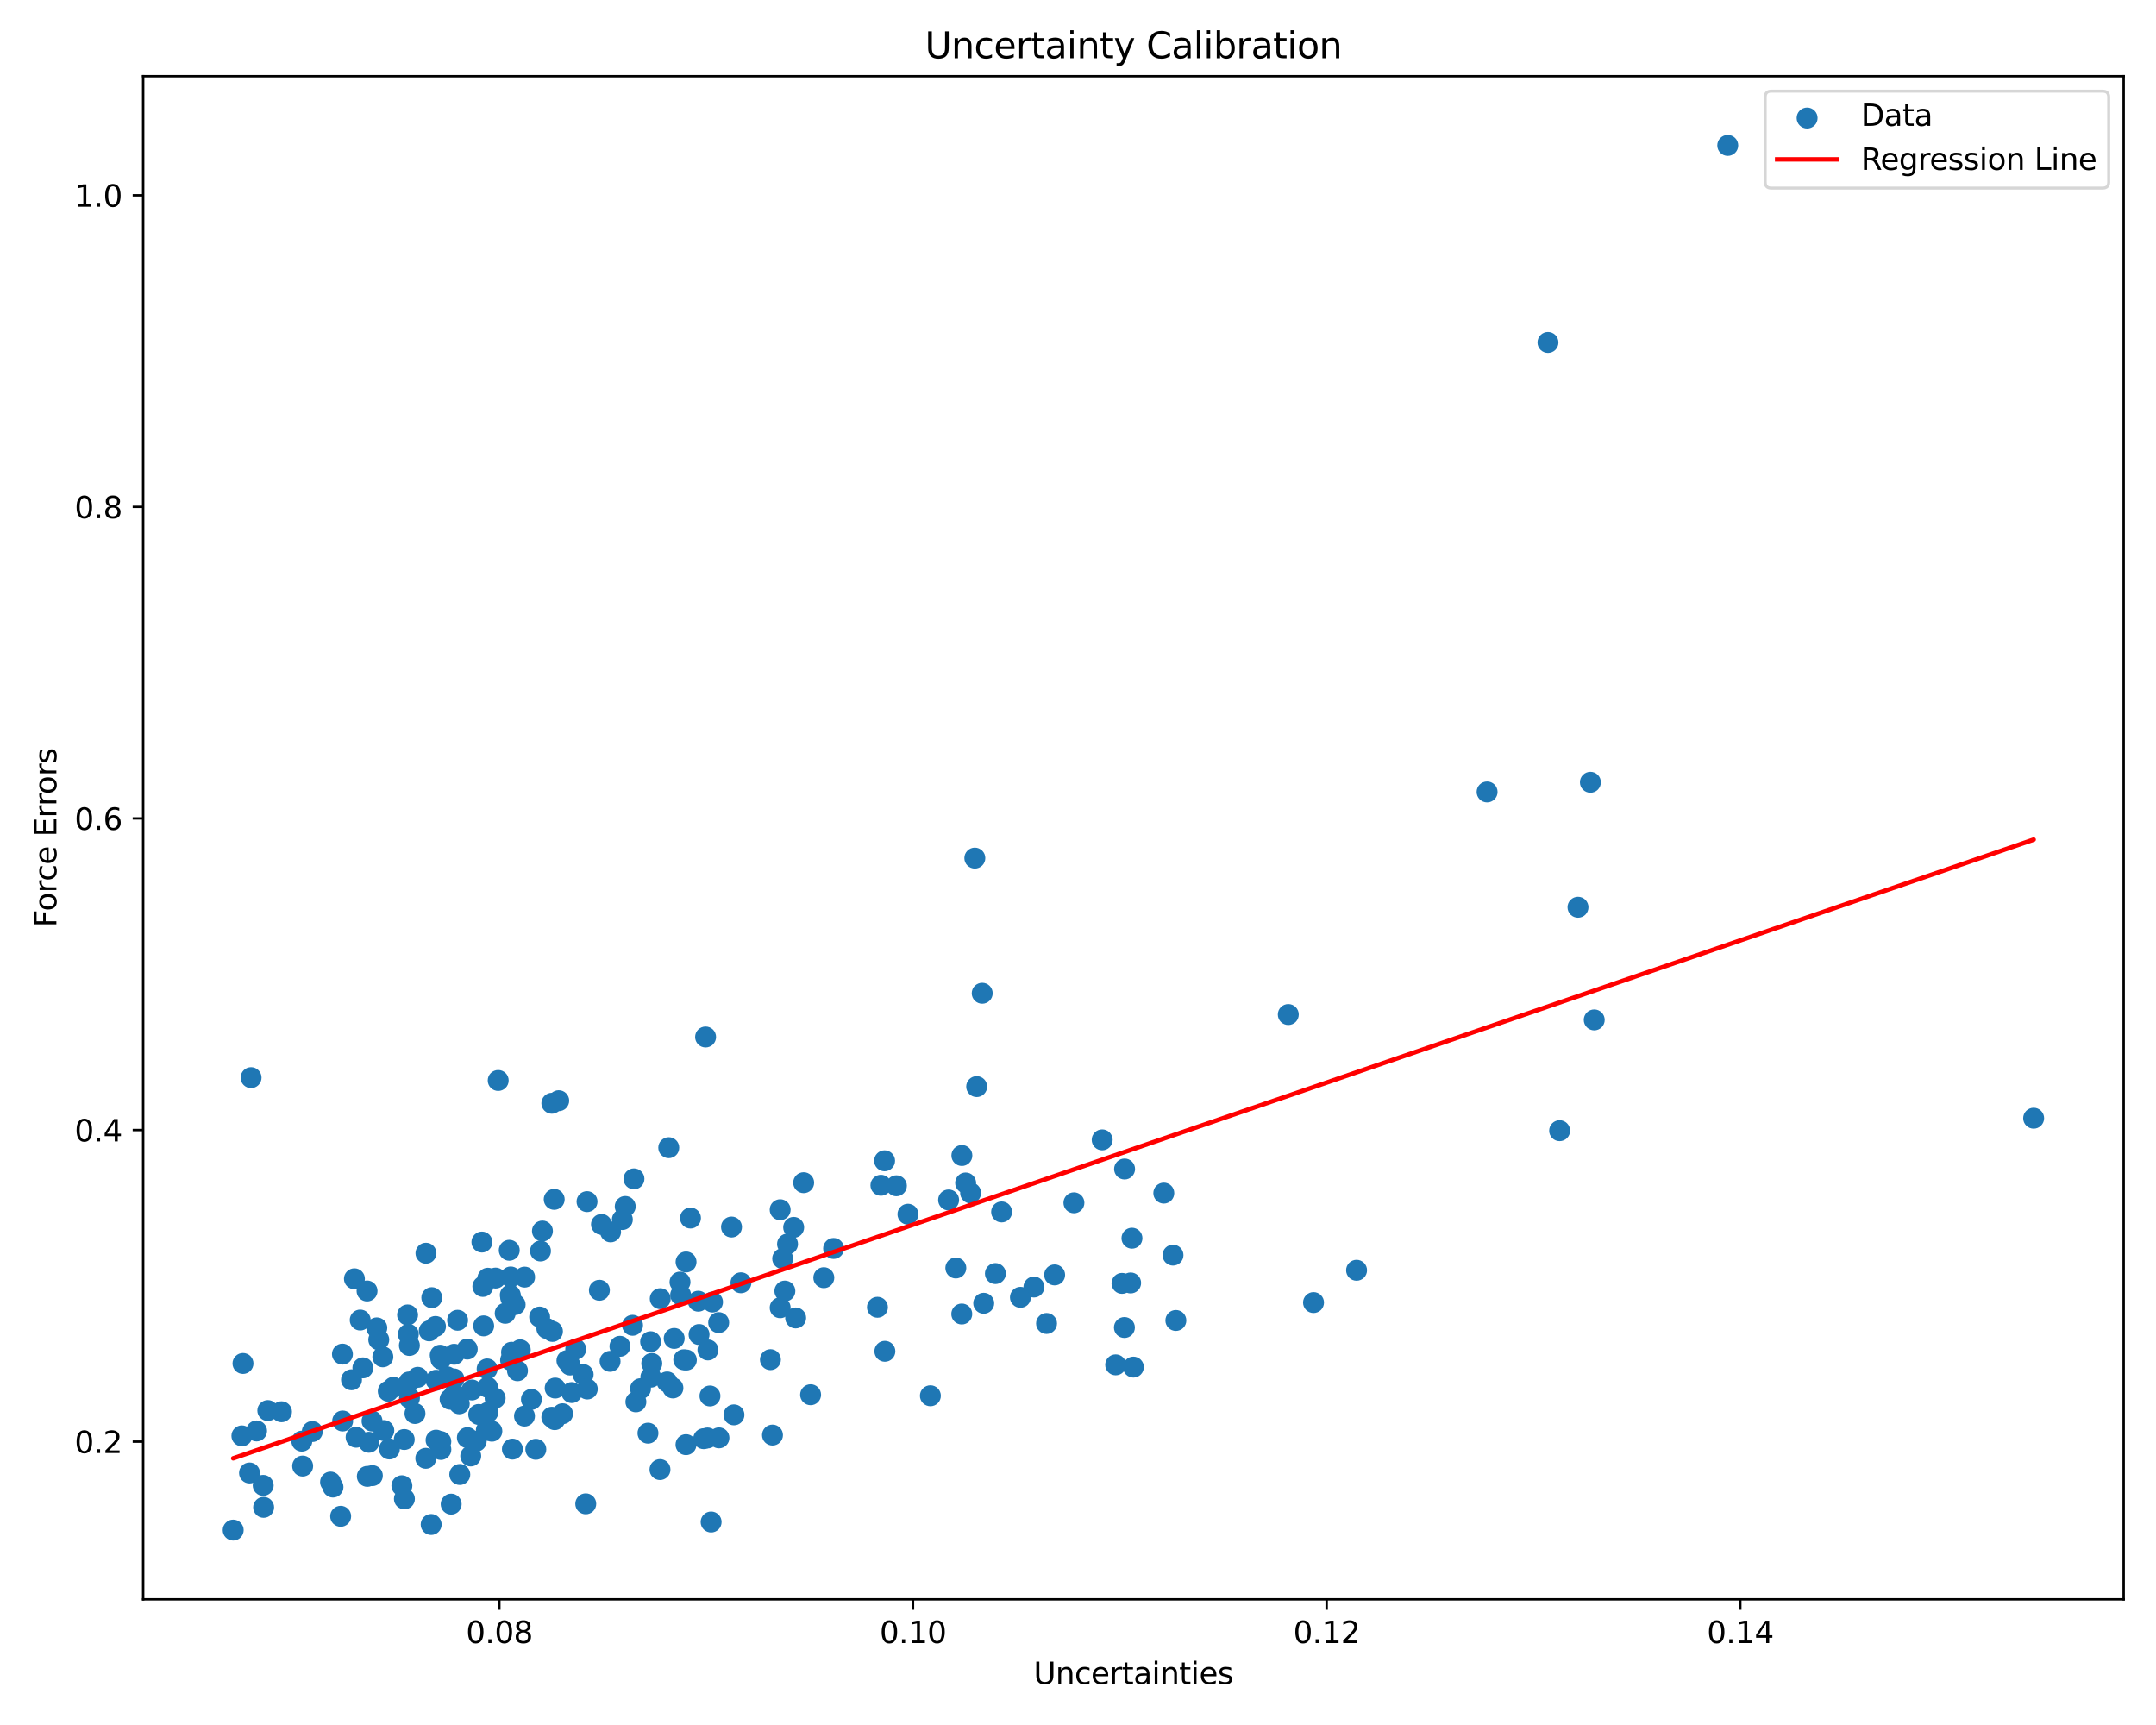 <?xml version="1.0" encoding="utf-8" standalone="no"?>
<!DOCTYPE svg PUBLIC "-//W3C//DTD SVG 1.1//EN"
  "http://www.w3.org/Graphics/SVG/1.1/DTD/svg11.dtd">
<svg xmlns:xlink="http://www.w3.org/1999/xlink" width="720pt" height="576pt" viewBox="0 0 720 576" xmlns="http://www.w3.org/2000/svg" version="1.1">
 <defs>
  <style type="text/css">*{stroke-linejoin: round; stroke-linecap: butt}</style>
 </defs>
 <g id="figure_1">
  <g id="patch_1">
   <path d="M 0 576 
L 720 576 
L 720 0 
L 0 0 
z
" style="fill: #ffffff"/>
  </g>
  <g id="axes_1">
   <g id="patch_2">
    <path d="M 47.81 534.04 
L 709.2 534.04 
L 709.2 25.44 
L 47.81 25.44 
z
" style="fill: #ffffff"/>
   </g>
   <g id="PathCollection_1">
    <defs>
     <path id="mb4d09fe831" d="M 0 3 
C 0.796 3 1.559 2.684 2.121 2.121 
C 2.684 1.559 3 0.796 3 0 
C 3 -0.796 2.684 -1.559 2.121 -2.121 
C 1.559 -2.684 0.796 -3 0 -3 
C -0.796 -3 -1.559 -2.684 -2.121 -2.121 
C -2.684 -1.559 -3 -0.796 -3 0 
C -3 0.796 -2.684 1.559 -2.121 2.121 
C -1.559 2.684 -0.796 3 0 3 
z
" style="stroke: #1f77b4"/>
    </defs>
    <g clip-path="url(#p929d711f3a)">
     <use xlink:href="#mb4d09fe831" x="111.194" y="496.547" style="fill: #1f77b4; stroke: #1f77b4"/>
     <use xlink:href="#mb4d09fe831" x="156.041" y="450.471" style="fill: #1f77b4; stroke: #1f77b4"/>
     <use xlink:href="#mb4d09fe831" x="120.291" y="440.78" style="fill: #1f77b4; stroke: #1f77b4"/>
     <use xlink:href="#mb4d09fe831" x="149.264" y="459.714" style="fill: #1f77b4; stroke: #1f77b4"/>
     <use xlink:href="#mb4d09fe831" x="126.49" y="447.355" style="fill: #1f77b4; stroke: #1f77b4"/>
     <use xlink:href="#mb4d09fe831" x="213.899" y="463.704" style="fill: #1f77b4; stroke: #1f77b4"/>
     <use xlink:href="#mb4d09fe831" x="531.116" y="261.22" style="fill: #1f77b4; stroke: #1f77b4"/>
     <use xlink:href="#mb4d09fe831" x="177.475" y="467.275" style="fill: #1f77b4; stroke: #1f77b4"/>
     <use xlink:href="#mb4d09fe831" x="164.259" y="477.892" style="fill: #1f77b4; stroke: #1f77b4"/>
     <use xlink:href="#mb4d09fe831" x="185.399" y="463.495" style="fill: #1f77b4; stroke: #1f77b4"/>
     <use xlink:href="#mb4d09fe831" x="322.478" y="395.01" style="fill: #1f77b4; stroke: #1f77b4"/>
     <use xlink:href="#mb4d09fe831" x="340.775" y="433.192" style="fill: #1f77b4; stroke: #1f77b4"/>
     <use xlink:href="#mb4d09fe831" x="134.21" y="496.109" style="fill: #1f77b4; stroke: #1f77b4"/>
     <use xlink:href="#mb4d09fe831" x="142.251" y="418.466" style="fill: #1f77b4; stroke: #1f77b4"/>
     <use xlink:href="#mb4d09fe831" x="532.397" y="340.563" style="fill: #1f77b4; stroke: #1f77b4"/>
     <use xlink:href="#mb4d09fe831" x="345.282" y="429.748" style="fill: #1f77b4; stroke: #1f77b4"/>
     <use xlink:href="#mb4d09fe831" x="222.794" y="461.445" style="fill: #1f77b4; stroke: #1f77b4"/>
     <use xlink:href="#mb4d09fe831" x="319.201" y="423.4" style="fill: #1f77b4; stroke: #1f77b4"/>
     <use xlink:href="#mb4d09fe831" x="130.038" y="483.821" style="fill: #1f77b4; stroke: #1f77b4"/>
     <use xlink:href="#mb4d09fe831" x="101.072" y="489.541" style="fill: #1f77b4; stroke: #1f77b4"/>
     <use xlink:href="#mb4d09fe831" x="374.692" y="428.54" style="fill: #1f77b4; stroke: #1f77b4"/>
     <use xlink:href="#mb4d09fe831" x="186.587" y="367.537" style="fill: #1f77b4; stroke: #1f77b4"/>
     <use xlink:href="#mb4d09fe831" x="165.506" y="426.769" style="fill: #1f77b4; stroke: #1f77b4"/>
     <use xlink:href="#mb4d09fe831" x="136.602" y="461.458" style="fill: #1f77b4; stroke: #1f77b4"/>
     <use xlink:href="#mb4d09fe831" x="161.25" y="429.553" style="fill: #1f77b4; stroke: #1f77b4"/>
     <use xlink:href="#mb4d09fe831" x="325.545" y="286.538" style="fill: #1f77b4; stroke: #1f77b4"/>
     <use xlink:href="#mb4d09fe831" x="190.929" y="464.995" style="fill: #1f77b4; stroke: #1f77b4"/>
     <use xlink:href="#mb4d09fe831" x="160.94" y="414.735" style="fill: #1f77b4; stroke: #1f77b4"/>
     <use xlink:href="#mb4d09fe831" x="170.411" y="432.436" style="fill: #1f77b4; stroke: #1f77b4"/>
     <use xlink:href="#mb4d09fe831" x="131.369" y="463.233" style="fill: #1f77b4; stroke: #1f77b4"/>
     <use xlink:href="#mb4d09fe831" x="182.63" y="443.611" style="fill: #1f77b4; stroke: #1f77b4"/>
     <use xlink:href="#mb4d09fe831" x="180.499" y="417.728" style="fill: #1f77b4; stroke: #1f77b4"/>
     <use xlink:href="#mb4d09fe831" x="162.843" y="463.242" style="fill: #1f77b4; stroke: #1f77b4"/>
     <use xlink:href="#mb4d09fe831" x="257.974" y="479.19" style="fill: #1f77b4; stroke: #1f77b4"/>
     <use xlink:href="#mb4d09fe831" x="143.343" y="444.395" style="fill: #1f77b4; stroke: #1f77b4"/>
     <use xlink:href="#mb4d09fe831" x="136.716" y="449.267" style="fill: #1f77b4; stroke: #1f77b4"/>
     <use xlink:href="#mb4d09fe831" x="147.214" y="481.363" style="fill: #1f77b4; stroke: #1f77b4"/>
     <use xlink:href="#mb4d09fe831" x="147.225" y="483.993" style="fill: #1f77b4; stroke: #1f77b4"/>
     <use xlink:href="#mb4d09fe831" x="208.796" y="402.852" style="fill: #1f77b4; stroke: #1f77b4"/>
     <use xlink:href="#mb4d09fe831" x="170.83" y="451.534" style="fill: #1f77b4; stroke: #1f77b4"/>
     <use xlink:href="#mb4d09fe831" x="151.761" y="465.494" style="fill: #1f77b4; stroke: #1f77b4"/>
     <use xlink:href="#mb4d09fe831" x="244.29" y="409.723" style="fill: #1f77b4; stroke: #1f77b4"/>
     <use xlink:href="#mb4d09fe831" x="227.301" y="432.418" style="fill: #1f77b4; stroke: #1f77b4"/>
     <use xlink:href="#mb4d09fe831" x="172.815" y="457.711" style="fill: #1f77b4; stroke: #1f77b4"/>
     <use xlink:href="#mb4d09fe831" x="227.093" y="428.099" style="fill: #1f77b4; stroke: #1f77b4"/>
     <use xlink:href="#mb4d09fe831" x="194.741" y="458.961" style="fill: #1f77b4; stroke: #1f77b4"/>
     <use xlink:href="#mb4d09fe831" x="378.021" y="413.448" style="fill: #1f77b4; stroke: #1f77b4"/>
     <use xlink:href="#mb4d09fe831" x="159.868" y="472.305" style="fill: #1f77b4; stroke: #1f77b4"/>
     <use xlink:href="#mb4d09fe831" x="576.984" y="48.558" style="fill: #1f77b4; stroke: #1f77b4"/>
     <use xlink:href="#mb4d09fe831" x="526.973" y="302.949" style="fill: #1f77b4; stroke: #1f77b4"/>
     <use xlink:href="#mb4d09fe831" x="123.176" y="481.592" style="fill: #1f77b4; stroke: #1f77b4"/>
     <use xlink:href="#mb4d09fe831" x="77.873" y="510.922" style="fill: #1f77b4; stroke: #1f77b4"/>
     <use xlink:href="#mb4d09fe831" x="144.203" y="433.307" style="fill: #1f77b4; stroke: #1f77b4"/>
     <use xlink:href="#mb4d09fe831" x="190.37" y="455.802" style="fill: #1f77b4; stroke: #1f77b4"/>
     <use xlink:href="#mb4d09fe831" x="310.707" y="466.065" style="fill: #1f77b4; stroke: #1f77b4"/>
     <use xlink:href="#mb4d09fe831" x="263" y="415.399" style="fill: #1f77b4; stroke: #1f77b4"/>
     <use xlink:href="#mb4d09fe831" x="124.243" y="474.512" style="fill: #1f77b4; stroke: #1f77b4"/>
     <use xlink:href="#mb4d09fe831" x="321.185" y="438.765" style="fill: #1f77b4; stroke: #1f77b4"/>
     <use xlink:href="#mb4d09fe831" x="83.325" y="491.846" style="fill: #1f77b4; stroke: #1f77b4"/>
     <use xlink:href="#mb4d09fe831" x="127.852" y="453.064" style="fill: #1f77b4; stroke: #1f77b4"/>
     <use xlink:href="#mb4d09fe831" x="135.052" y="500.497" style="fill: #1f77b4; stroke: #1f77b4"/>
     <use xlink:href="#mb4d09fe831" x="185.245" y="474.038" style="fill: #1f77b4; stroke: #1f77b4"/>
     <use xlink:href="#mb4d09fe831" x="187.87" y="472.065" style="fill: #1f77b4; stroke: #1f77b4"/>
     <use xlink:href="#mb4d09fe831" x="117.389" y="460.726" style="fill: #1f77b4; stroke: #1f77b4"/>
     <use xlink:href="#mb4d09fe831" x="236.418" y="450.757" style="fill: #1f77b4; stroke: #1f77b4"/>
     <use xlink:href="#mb4d09fe831" x="145.623" y="480.887" style="fill: #1f77b4; stroke: #1f77b4"/>
     <use xlink:href="#mb4d09fe831" x="240.004" y="441.632" style="fill: #1f77b4; stroke: #1f77b4"/>
     <use xlink:href="#mb4d09fe831" x="295.407" y="387.603" style="fill: #1f77b4; stroke: #1f77b4"/>
     <use xlink:href="#mb4d09fe831" x="150.669" y="502.25" style="fill: #1f77b4; stroke: #1f77b4"/>
     <use xlink:href="#mb4d09fe831" x="168.714" y="438.525" style="fill: #1f77b4; stroke: #1f77b4"/>
     <use xlink:href="#mb4d09fe831" x="175.196" y="426.446" style="fill: #1f77b4; stroke: #1f77b4"/>
     <use xlink:href="#mb4d09fe831" x="220.402" y="490.707" style="fill: #1f77b4; stroke: #1f77b4"/>
     <use xlink:href="#mb4d09fe831" x="143.988" y="509.053" style="fill: #1f77b4; stroke: #1f77b4"/>
     <use xlink:href="#mb4d09fe831" x="136.742" y="466.828" style="fill: #1f77b4; stroke: #1f77b4"/>
     <use xlink:href="#mb4d09fe831" x="352.196" y="425.709" style="fill: #1f77b4; stroke: #1f77b4"/>
     <use xlink:href="#mb4d09fe831" x="235.634" y="346.269" style="fill: #1f77b4; stroke: #1f77b4"/>
     <use xlink:href="#mb4d09fe831" x="391.721" y="419.1" style="fill: #1f77b4; stroke: #1f77b4"/>
     <use xlink:href="#mb4d09fe831" x="321.22" y="385.842" style="fill: #1f77b4; stroke: #1f77b4"/>
     <use xlink:href="#mb4d09fe831" x="87.892" y="495.988" style="fill: #1f77b4; stroke: #1f77b4"/>
     <use xlink:href="#mb4d09fe831" x="438.655" y="434.944" style="fill: #1f77b4; stroke: #1f77b4"/>
     <use xlink:href="#mb4d09fe831" x="349.496" y="441.926" style="fill: #1f77b4; stroke: #1f77b4"/>
     <use xlink:href="#mb4d09fe831" x="104.29" y="478.009" style="fill: #1f77b4; stroke: #1f77b4"/>
     <use xlink:href="#mb4d09fe831" x="124.349" y="492.736" style="fill: #1f77b4; stroke: #1f77b4"/>
     <use xlink:href="#mb4d09fe831" x="151.588" y="460.437" style="fill: #1f77b4; stroke: #1f77b4"/>
     <use xlink:href="#mb4d09fe831" x="122.576" y="431.071" style="fill: #1f77b4; stroke: #1f77b4"/>
     <use xlink:href="#mb4d09fe831" x="181.148" y="411.058" style="fill: #1f77b4; stroke: #1f77b4"/>
     <use xlink:href="#mb4d09fe831" x="150.313" y="467.222" style="fill: #1f77b4; stroke: #1f77b4"/>
     <use xlink:href="#mb4d09fe831" x="100.792" y="481.22" style="fill: #1f77b4; stroke: #1f77b4"/>
     <use xlink:href="#mb4d09fe831" x="430.227" y="338.769" style="fill: #1f77b4; stroke: #1f77b4"/>
     <use xlink:href="#mb4d09fe831" x="262.105" y="431.103" style="fill: #1f77b4; stroke: #1f77b4"/>
     <use xlink:href="#mb4d09fe831" x="152.816" y="440.852" style="fill: #1f77b4; stroke: #1f77b4"/>
     <use xlink:href="#mb4d09fe831" x="260.542" y="436.667" style="fill: #1f77b4; stroke: #1f77b4"/>
     <use xlink:href="#mb4d09fe831" x="225.146" y="446.919" style="fill: #1f77b4; stroke: #1f77b4"/>
     <use xlink:href="#mb4d09fe831" x="265.047" y="409.844" style="fill: #1f77b4; stroke: #1f77b4"/>
     <use xlink:href="#mb4d09fe831" x="245.106" y="472.438" style="fill: #1f77b4; stroke: #1f77b4"/>
     <use xlink:href="#mb4d09fe831" x="237.482" y="508.22" style="fill: #1f77b4; stroke: #1f77b4"/>
     <use xlink:href="#mb4d09fe831" x="203.738" y="454.572" style="fill: #1f77b4; stroke: #1f77b4"/>
     <use xlink:href="#mb4d09fe831" x="196.042" y="401.236" style="fill: #1f77b4; stroke: #1f77b4"/>
     <use xlink:href="#mb4d09fe831" x="217.279" y="448.017" style="fill: #1f77b4; stroke: #1f77b4"/>
     <use xlink:href="#mb4d09fe831" x="121.191" y="456.747" style="fill: #1f77b4; stroke: #1f77b4"/>
     <use xlink:href="#mb4d09fe831" x="275.115" y="426.639" style="fill: #1f77b4; stroke: #1f77b4"/>
     <use xlink:href="#mb4d09fe831" x="316.789" y="400.68" style="fill: #1f77b4; stroke: #1f77b4"/>
     <use xlink:href="#mb4d09fe831" x="240.095" y="480.123" style="fill: #1f77b4; stroke: #1f77b4"/>
     <use xlink:href="#mb4d09fe831" x="89.435" y="471.003" style="fill: #1f77b4; stroke: #1f77b4"/>
     <use xlink:href="#mb4d09fe831" x="229.089" y="482.388" style="fill: #1f77b4; stroke: #1f77b4"/>
     <use xlink:href="#mb4d09fe831" x="114.356" y="452.157" style="fill: #1f77b4; stroke: #1f77b4"/>
     <use xlink:href="#mb4d09fe831" x="261.382" y="420.269" style="fill: #1f77b4; stroke: #1f77b4"/>
     <use xlink:href="#mb4d09fe831" x="139.497" y="459.902" style="fill: #1f77b4; stroke: #1f77b4"/>
     <use xlink:href="#mb4d09fe831" x="165.349" y="466.869" style="fill: #1f77b4; stroke: #1f77b4"/>
     <use xlink:href="#mb4d09fe831" x="516.948" y="114.349" style="fill: #1f77b4; stroke: #1f77b4"/>
     <use xlink:href="#mb4d09fe831" x="334.493" y="404.678" style="fill: #1f77b4; stroke: #1f77b4"/>
     <use xlink:href="#mb4d09fe831" x="178.939" y="483.941" style="fill: #1f77b4; stroke: #1f77b4"/>
     <use xlink:href="#mb4d09fe831" x="147.257" y="453.884" style="fill: #1f77b4; stroke: #1f77b4"/>
     <use xlink:href="#mb4d09fe831" x="388.653" y="398.395" style="fill: #1f77b4; stroke: #1f77b4"/>
     <use xlink:href="#mb4d09fe831" x="453.03" y="424.161" style="fill: #1f77b4; stroke: #1f77b4"/>
     <use xlink:href="#mb4d09fe831" x="237.092" y="466.133" style="fill: #1f77b4; stroke: #1f77b4"/>
     <use xlink:href="#mb4d09fe831" x="332.417" y="425.26" style="fill: #1f77b4; stroke: #1f77b4"/>
     <use xlink:href="#mb4d09fe831" x="153.374" y="468.745" style="fill: #1f77b4; stroke: #1f77b4"/>
     <use xlink:href="#mb4d09fe831" x="171.119" y="483.877" style="fill: #1f77b4; stroke: #1f77b4"/>
     <use xlink:href="#mb4d09fe831" x="377.578" y="428.395" style="fill: #1f77b4; stroke: #1f77b4"/>
     <use xlink:href="#mb4d09fe831" x="220.488" y="433.644" style="fill: #1f77b4; stroke: #1f77b4"/>
     <use xlink:href="#mb4d09fe831" x="326.164" y="362.835" style="fill: #1f77b4; stroke: #1f77b4"/>
     <use xlink:href="#mb4d09fe831" x="299.352" y="395.948" style="fill: #1f77b4; stroke: #1f77b4"/>
     <use xlink:href="#mb4d09fe831" x="260.536" y="403.938" style="fill: #1f77b4; stroke: #1f77b4"/>
     <use xlink:href="#mb4d09fe831" x="228.348" y="454.038" style="fill: #1f77b4; stroke: #1f77b4"/>
     <use xlink:href="#mb4d09fe831" x="520.841" y="377.555" style="fill: #1f77b4; stroke: #1f77b4"/>
     <use xlink:href="#mb4d09fe831" x="110.39" y="494.884" style="fill: #1f77b4; stroke: #1f77b4"/>
     <use xlink:href="#mb4d09fe831" x="200.864" y="408.848" style="fill: #1f77b4; stroke: #1f77b4"/>
     <use xlink:href="#mb4d09fe831" x="161.519" y="442.731" style="fill: #1f77b4; stroke: #1f77b4"/>
     <use xlink:href="#mb4d09fe831" x="88.041" y="503.326" style="fill: #1f77b4; stroke: #1f77b4"/>
     <use xlink:href="#mb4d09fe831" x="200.169" y="430.832" style="fill: #1f77b4; stroke: #1f77b4"/>
     <use xlink:href="#mb4d09fe831" x="235" y="480.4" style="fill: #1f77b4; stroke: #1f77b4"/>
     <use xlink:href="#mb4d09fe831" x="265.712" y="440.079" style="fill: #1f77b4; stroke: #1f77b4"/>
     <use xlink:href="#mb4d09fe831" x="162.92" y="426.822" style="fill: #1f77b4; stroke: #1f77b4"/>
     <use xlink:href="#mb4d09fe831" x="180.214" y="439.776" style="fill: #1f77b4; stroke: #1f77b4"/>
     <use xlink:href="#mb4d09fe831" x="151.667" y="452.21" style="fill: #1f77b4; stroke: #1f77b4"/>
     <use xlink:href="#mb4d09fe831" x="224.722" y="463.46" style="fill: #1f77b4; stroke: #1f77b4"/>
     <use xlink:href="#mb4d09fe831" x="189.328" y="454.324" style="fill: #1f77b4; stroke: #1f77b4"/>
     <use xlink:href="#mb4d09fe831" x="223.333" y="383.23" style="fill: #1f77b4; stroke: #1f77b4"/>
     <use xlink:href="#mb4d09fe831" x="94.003" y="471.404" style="fill: #1f77b4; stroke: #1f77b4"/>
     <use xlink:href="#mb4d09fe831" x="195.616" y="502.148" style="fill: #1f77b4; stroke: #1f77b4"/>
     <use xlink:href="#mb4d09fe831" x="392.681" y="440.921" style="fill: #1f77b4; stroke: #1f77b4"/>
     <use xlink:href="#mb4d09fe831" x="233.454" y="445.617" style="fill: #1f77b4; stroke: #1f77b4"/>
     <use xlink:href="#mb4d09fe831" x="114.428" y="474.491" style="fill: #1f77b4; stroke: #1f77b4"/>
     <use xlink:href="#mb4d09fe831" x="237.95" y="434.77" style="fill: #1f77b4; stroke: #1f77b4"/>
     <use xlink:href="#mb4d09fe831" x="118.36" y="427.004" style="fill: #1f77b4; stroke: #1f77b4"/>
     <use xlink:href="#mb4d09fe831" x="184.491" y="444.573" style="fill: #1f77b4; stroke: #1f77b4"/>
     <use xlink:href="#mb4d09fe831" x="145.429" y="442.923" style="fill: #1f77b4; stroke: #1f77b4"/>
     <use xlink:href="#mb4d09fe831" x="207.838" y="407.224" style="fill: #1f77b4; stroke: #1f77b4"/>
     <use xlink:href="#mb4d09fe831" x="125.832" y="443.392" style="fill: #1f77b4; stroke: #1f77b4"/>
     <use xlink:href="#mb4d09fe831" x="217.666" y="455.272" style="fill: #1f77b4; stroke: #1f77b4"/>
     <use xlink:href="#mb4d09fe831" x="136.362" y="445.544" style="fill: #1f77b4; stroke: #1f77b4"/>
     <use xlink:href="#mb4d09fe831" x="170.562" y="433.358" style="fill: #1f77b4; stroke: #1f77b4"/>
     <use xlink:href="#mb4d09fe831" x="118.925" y="479.911" style="fill: #1f77b4; stroke: #1f77b4"/>
     <use xlink:href="#mb4d09fe831" x="378.496" y="456.494" style="fill: #1f77b4; stroke: #1f77b4"/>
     <use xlink:href="#mb4d09fe831" x="175.156" y="472.85" style="fill: #1f77b4; stroke: #1f77b4"/>
     <use xlink:href="#mb4d09fe831" x="162.683" y="457.104" style="fill: #1f77b4; stroke: #1f77b4"/>
     <use xlink:href="#mb4d09fe831" x="496.618" y="264.446" style="fill: #1f77b4; stroke: #1f77b4"/>
     <use xlink:href="#mb4d09fe831" x="162.913" y="471.615" style="fill: #1f77b4; stroke: #1f77b4"/>
     <use xlink:href="#mb4d09fe831" x="293.026" y="436.513" style="fill: #1f77b4; stroke: #1f77b4"/>
     <use xlink:href="#mb4d09fe831" x="236.27" y="480.159" style="fill: #1f77b4; stroke: #1f77b4"/>
     <use xlink:href="#mb4d09fe831" x="328.52" y="435.175" style="fill: #1f77b4; stroke: #1f77b4"/>
     <use xlink:href="#mb4d09fe831" x="185.077" y="400.48" style="fill: #1f77b4; stroke: #1f77b4"/>
     <use xlink:href="#mb4d09fe831" x="233.181" y="434.491" style="fill: #1f77b4; stroke: #1f77b4"/>
     <use xlink:href="#mb4d09fe831" x="229.109" y="421.386" style="fill: #1f77b4; stroke: #1f77b4"/>
     <use xlink:href="#mb4d09fe831" x="184.287" y="473.236" style="fill: #1f77b4; stroke: #1f77b4"/>
     <use xlink:href="#mb4d09fe831" x="328.012" y="331.662" style="fill: #1f77b4; stroke: #1f77b4"/>
     <use xlink:href="#mb4d09fe831" x="268.385" y="394.914" style="fill: #1f77b4; stroke: #1f77b4"/>
     <use xlink:href="#mb4d09fe831" x="134.998" y="480.672" style="fill: #1f77b4; stroke: #1f77b4"/>
     <use xlink:href="#mb4d09fe831" x="324.142" y="398.335" style="fill: #1f77b4; stroke: #1f77b4"/>
     <use xlink:href="#mb4d09fe831" x="152.959" y="467.751" style="fill: #1f77b4; stroke: #1f77b4"/>
     <use xlink:href="#mb4d09fe831" x="230.587" y="406.721" style="fill: #1f77b4; stroke: #1f77b4"/>
     <use xlink:href="#mb4d09fe831" x="270.701" y="465.715" style="fill: #1f77b4; stroke: #1f77b4"/>
     <use xlink:href="#mb4d09fe831" x="156.083" y="480.053" style="fill: #1f77b4; stroke: #1f77b4"/>
     <use xlink:href="#mb4d09fe831" x="278.389" y="416.879" style="fill: #1f77b4; stroke: #1f77b4"/>
     <use xlink:href="#mb4d09fe831" x="113.765" y="506.313" style="fill: #1f77b4; stroke: #1f77b4"/>
     <use xlink:href="#mb4d09fe831" x="217.355" y="459.855" style="fill: #1f77b4; stroke: #1f77b4"/>
     <use xlink:href="#mb4d09fe831" x="303.213" y="405.445" style="fill: #1f77b4; stroke: #1f77b4"/>
     <use xlink:href="#mb4d09fe831" x="192.27" y="450.507" style="fill: #1f77b4; stroke: #1f77b4"/>
     <use xlink:href="#mb4d09fe831" x="375.5" y="443.277" style="fill: #1f77b4; stroke: #1f77b4"/>
     <use xlink:href="#mb4d09fe831" x="145.627" y="460.882" style="fill: #1f77b4; stroke: #1f77b4"/>
     <use xlink:href="#mb4d09fe831" x="247.435" y="428.334" style="fill: #1f77b4; stroke: #1f77b4"/>
     <use xlink:href="#mb4d09fe831" x="211.246" y="442.531" style="fill: #1f77b4; stroke: #1f77b4"/>
     <use xlink:href="#mb4d09fe831" x="159.024" y="481.25" style="fill: #1f77b4; stroke: #1f77b4"/>
     <use xlink:href="#mb4d09fe831" x="142.197" y="486.949" style="fill: #1f77b4; stroke: #1f77b4"/>
     <use xlink:href="#mb4d09fe831" x="196.123" y="463.807" style="fill: #1f77b4; stroke: #1f77b4"/>
     <use xlink:href="#mb4d09fe831" x="203.903" y="411.338" style="fill: #1f77b4; stroke: #1f77b4"/>
     <use xlink:href="#mb4d09fe831" x="375.556" y="390.349" style="fill: #1f77b4; stroke: #1f77b4"/>
     <use xlink:href="#mb4d09fe831" x="368.079" y="380.618" style="fill: #1f77b4; stroke: #1f77b4"/>
     <use xlink:href="#mb4d09fe831" x="128.176" y="477.675" style="fill: #1f77b4; stroke: #1f77b4"/>
     <use xlink:href="#mb4d09fe831" x="157.603" y="464.133" style="fill: #1f77b4; stroke: #1f77b4"/>
     <use xlink:href="#mb4d09fe831" x="207.031" y="449.55" style="fill: #1f77b4; stroke: #1f77b4"/>
     <use xlink:href="#mb4d09fe831" x="372.585" y="455.741" style="fill: #1f77b4; stroke: #1f77b4"/>
     <use xlink:href="#mb4d09fe831" x="184.294" y="368.399" style="fill: #1f77b4; stroke: #1f77b4"/>
     <use xlink:href="#mb4d09fe831" x="157.203" y="486.168" style="fill: #1f77b4; stroke: #1f77b4"/>
     <use xlink:href="#mb4d09fe831" x="216.391" y="478.552" style="fill: #1f77b4; stroke: #1f77b4"/>
     <use xlink:href="#mb4d09fe831" x="679.137" y="373.388" style="fill: #1f77b4; stroke: #1f77b4"/>
     <use xlink:href="#mb4d09fe831" x="122.668" y="492.979" style="fill: #1f77b4; stroke: #1f77b4"/>
     <use xlink:href="#mb4d09fe831" x="136.112" y="439.074" style="fill: #1f77b4; stroke: #1f77b4"/>
     <use xlink:href="#mb4d09fe831" x="162.408" y="477.612" style="fill: #1f77b4; stroke: #1f77b4"/>
     <use xlink:href="#mb4d09fe831" x="173.739" y="450.726" style="fill: #1f77b4; stroke: #1f77b4"/>
     <use xlink:href="#mb4d09fe831" x="229.21" y="454.127" style="fill: #1f77b4; stroke: #1f77b4"/>
     <use xlink:href="#mb4d09fe831" x="170.066" y="417.482" style="fill: #1f77b4; stroke: #1f77b4"/>
     <use xlink:href="#mb4d09fe831" x="81.146" y="455.279" style="fill: #1f77b4; stroke: #1f77b4"/>
     <use xlink:href="#mb4d09fe831" x="257.283" y="454.006" style="fill: #1f77b4; stroke: #1f77b4"/>
     <use xlink:href="#mb4d09fe831" x="147.012" y="452.52" style="fill: #1f77b4; stroke: #1f77b4"/>
     <use xlink:href="#mb4d09fe831" x="172.029" y="435.621" style="fill: #1f77b4; stroke: #1f77b4"/>
     <use xlink:href="#mb4d09fe831" x="129.664" y="464.548" style="fill: #1f77b4; stroke: #1f77b4"/>
     <use xlink:href="#mb4d09fe831" x="170.512" y="454.189" style="fill: #1f77b4; stroke: #1f77b4"/>
     <use xlink:href="#mb4d09fe831" x="358.639" y="401.631" style="fill: #1f77b4; stroke: #1f77b4"/>
     <use xlink:href="#mb4d09fe831" x="85.681" y="477.811" style="fill: #1f77b4; stroke: #1f77b4"/>
     <use xlink:href="#mb4d09fe831" x="212.356" y="468.096" style="fill: #1f77b4; stroke: #1f77b4"/>
     <use xlink:href="#mb4d09fe831" x="170.55" y="426.397" style="fill: #1f77b4; stroke: #1f77b4"/>
     <use xlink:href="#mb4d09fe831" x="80.781" y="479.459" style="fill: #1f77b4; stroke: #1f77b4"/>
     <use xlink:href="#mb4d09fe831" x="295.503" y="451.214" style="fill: #1f77b4; stroke: #1f77b4"/>
     <use xlink:href="#mb4d09fe831" x="294.184" y="395.781" style="fill: #1f77b4; stroke: #1f77b4"/>
     <use xlink:href="#mb4d09fe831" x="153.548" y="492.353" style="fill: #1f77b4; stroke: #1f77b4"/>
     <use xlink:href="#mb4d09fe831" x="211.707" y="393.642" style="fill: #1f77b4; stroke: #1f77b4"/>
     <use xlink:href="#mb4d09fe831" x="83.846" y="359.843" style="fill: #1f77b4; stroke: #1f77b4"/>
     <use xlink:href="#mb4d09fe831" x="138.579" y="471.989" style="fill: #1f77b4; stroke: #1f77b4"/>
     <use xlink:href="#mb4d09fe831" x="166.375" y="360.787" style="fill: #1f77b4; stroke: #1f77b4"/>
    </g>
   </g>
   <g id="matplotlib.axis_1">
    <g id="xtick_1">
     <g id="line2d_1">
      <defs>
       <path id="m8dccf18b6c" d="M 0 0 
L 0 3.5 
" style="stroke: #000000; stroke-width: 0.8"/>
      </defs>
      <g>
       <use xlink:href="#m8dccf18b6c" x="166.754" y="534.04" style="stroke: #000000; stroke-width: 0.8"/>
      </g>
     </g>
     <g id="text_1">
      <!-- 0.08 -->
      <g transform="translate(155.621 548.638) scale(0.1 -0.1)">
       <defs>
        <path id="DejaVuSans-30" d="M 2034 4250 
Q 1547 4250 1301 3770 
Q 1056 3291 1056 2328 
Q 1056 1369 1301 889 
Q 1547 409 2034 409 
Q 2525 409 2770 889 
Q 3016 1369 3016 2328 
Q 3016 3291 2770 3770 
Q 2525 4250 2034 4250 
z
M 2034 4750 
Q 2819 4750 3233 4129 
Q 3647 3509 3647 2328 
Q 3647 1150 3233 529 
Q 2819 -91 2034 -91 
Q 1250 -91 836 529 
Q 422 1150 422 2328 
Q 422 3509 836 4129 
Q 1250 4750 2034 4750 
z
" transform="scale(0.016)"/>
        <path id="DejaVuSans-2e" d="M 684 794 
L 1344 794 
L 1344 0 
L 684 0 
L 684 794 
z
" transform="scale(0.016)"/>
        <path id="DejaVuSans-38" d="M 2034 2216 
Q 1584 2216 1326 1975 
Q 1069 1734 1069 1313 
Q 1069 891 1326 650 
Q 1584 409 2034 409 
Q 2484 409 2743 651 
Q 3003 894 3003 1313 
Q 3003 1734 2745 1975 
Q 2488 2216 2034 2216 
z
M 1403 2484 
Q 997 2584 770 2862 
Q 544 3141 544 3541 
Q 544 4100 942 4425 
Q 1341 4750 2034 4750 
Q 2731 4750 3128 4425 
Q 3525 4100 3525 3541 
Q 3525 3141 3298 2862 
Q 3072 2584 2669 2484 
Q 3125 2378 3379 2068 
Q 3634 1759 3634 1313 
Q 3634 634 3220 271 
Q 2806 -91 2034 -91 
Q 1263 -91 848 271 
Q 434 634 434 1313 
Q 434 1759 690 2068 
Q 947 2378 1403 2484 
z
M 1172 3481 
Q 1172 3119 1398 2916 
Q 1625 2713 2034 2713 
Q 2441 2713 2670 2916 
Q 2900 3119 2900 3481 
Q 2900 3844 2670 4047 
Q 2441 4250 2034 4250 
Q 1625 4250 1398 4047 
Q 1172 3844 1172 3481 
z
" transform="scale(0.016)"/>
       </defs>
       <use xlink:href="#DejaVuSans-30"/>
       <use xlink:href="#DejaVuSans-2e" x="63.623"/>
       <use xlink:href="#DejaVuSans-30" x="95.41"/>
       <use xlink:href="#DejaVuSans-38" x="159.033"/>
      </g>
     </g>
    </g>
    <g id="xtick_2">
     <g id="line2d_2">
      <g>
       <use xlink:href="#m8dccf18b6c" x="304.894" y="534.04" style="stroke: #000000; stroke-width: 0.8"/>
      </g>
     </g>
     <g id="text_2">
      <!-- 0.10 -->
      <g transform="translate(293.761 548.638) scale(0.1 -0.1)">
       <defs>
        <path id="DejaVuSans-31" d="M 794 531 
L 1825 531 
L 1825 4091 
L 703 3866 
L 703 4441 
L 1819 4666 
L 2450 4666 
L 2450 531 
L 3481 531 
L 3481 0 
L 794 0 
L 794 531 
z
" transform="scale(0.016)"/>
       </defs>
       <use xlink:href="#DejaVuSans-30"/>
       <use xlink:href="#DejaVuSans-2e" x="63.623"/>
       <use xlink:href="#DejaVuSans-31" x="95.41"/>
       <use xlink:href="#DejaVuSans-30" x="159.033"/>
      </g>
     </g>
    </g>
    <g id="xtick_3">
     <g id="line2d_3">
      <g>
       <use xlink:href="#m8dccf18b6c" x="443.034" y="534.04" style="stroke: #000000; stroke-width: 0.8"/>
      </g>
     </g>
     <g id="text_3">
      <!-- 0.12 -->
      <g transform="translate(431.901 548.638) scale(0.1 -0.1)">
       <defs>
        <path id="DejaVuSans-32" d="M 1228 531 
L 3431 531 
L 3431 0 
L 469 0 
L 469 531 
Q 828 903 1448 1529 
Q 2069 2156 2228 2338 
Q 2531 2678 2651 2914 
Q 2772 3150 2772 3378 
Q 2772 3750 2511 3984 
Q 2250 4219 1831 4219 
Q 1534 4219 1204 4116 
Q 875 4013 500 3803 
L 500 4441 
Q 881 4594 1212 4672 
Q 1544 4750 1819 4750 
Q 2544 4750 2975 4387 
Q 3406 4025 3406 3419 
Q 3406 3131 3298 2873 
Q 3191 2616 2906 2266 
Q 2828 2175 2409 1742 
Q 1991 1309 1228 531 
z
" transform="scale(0.016)"/>
       </defs>
       <use xlink:href="#DejaVuSans-30"/>
       <use xlink:href="#DejaVuSans-2e" x="63.623"/>
       <use xlink:href="#DejaVuSans-31" x="95.41"/>
       <use xlink:href="#DejaVuSans-32" x="159.033"/>
      </g>
     </g>
    </g>
    <g id="xtick_4">
     <g id="line2d_4">
      <g>
       <use xlink:href="#m8dccf18b6c" x="581.174" y="534.04" style="stroke: #000000; stroke-width: 0.8"/>
      </g>
     </g>
     <g id="text_4">
      <!-- 0.14 -->
      <g transform="translate(570.041 548.638) scale(0.1 -0.1)">
       <defs>
        <path id="DejaVuSans-34" d="M 2419 4116 
L 825 1625 
L 2419 1625 
L 2419 4116 
z
M 2253 4666 
L 3047 4666 
L 3047 1625 
L 3713 1625 
L 3713 1100 
L 3047 1100 
L 3047 0 
L 2419 0 
L 2419 1100 
L 313 1100 
L 313 1709 
L 2253 4666 
z
" transform="scale(0.016)"/>
       </defs>
       <use xlink:href="#DejaVuSans-30"/>
       <use xlink:href="#DejaVuSans-2e" x="63.623"/>
       <use xlink:href="#DejaVuSans-31" x="95.41"/>
       <use xlink:href="#DejaVuSans-34" x="159.033"/>
      </g>
     </g>
    </g>
    <g id="text_5">
     <!-- Uncertainties -->
     <g transform="translate(345.183 562.317) scale(0.1 -0.1)">
      <defs>
       <path id="DejaVuSans-55" d="M 556 4666 
L 1191 4666 
L 1191 1831 
Q 1191 1081 1462 751 
Q 1734 422 2344 422 
Q 2950 422 3222 751 
Q 3494 1081 3494 1831 
L 3494 4666 
L 4128 4666 
L 4128 1753 
Q 4128 841 3676 375 
Q 3225 -91 2344 -91 
Q 1459 -91 1007 375 
Q 556 841 556 1753 
L 556 4666 
z
" transform="scale(0.016)"/>
       <path id="DejaVuSans-6e" d="M 3513 2113 
L 3513 0 
L 2938 0 
L 2938 2094 
Q 2938 2591 2744 2837 
Q 2550 3084 2163 3084 
Q 1697 3084 1428 2787 
Q 1159 2491 1159 1978 
L 1159 0 
L 581 0 
L 581 3500 
L 1159 3500 
L 1159 2956 
Q 1366 3272 1645 3428 
Q 1925 3584 2291 3584 
Q 2894 3584 3203 3211 
Q 3513 2838 3513 2113 
z
" transform="scale(0.016)"/>
       <path id="DejaVuSans-63" d="M 3122 3366 
L 3122 2828 
Q 2878 2963 2633 3030 
Q 2388 3097 2138 3097 
Q 1578 3097 1268 2742 
Q 959 2388 959 1747 
Q 959 1106 1268 751 
Q 1578 397 2138 397 
Q 2388 397 2633 464 
Q 2878 531 3122 666 
L 3122 134 
Q 2881 22 2623 -34 
Q 2366 -91 2075 -91 
Q 1284 -91 818 406 
Q 353 903 353 1747 
Q 353 2603 823 3093 
Q 1294 3584 2113 3584 
Q 2378 3584 2631 3529 
Q 2884 3475 3122 3366 
z
" transform="scale(0.016)"/>
       <path id="DejaVuSans-65" d="M 3597 1894 
L 3597 1613 
L 953 1613 
Q 991 1019 1311 708 
Q 1631 397 2203 397 
Q 2534 397 2845 478 
Q 3156 559 3463 722 
L 3463 178 
Q 3153 47 2828 -22 
Q 2503 -91 2169 -91 
Q 1331 -91 842 396 
Q 353 884 353 1716 
Q 353 2575 817 3079 
Q 1281 3584 2069 3584 
Q 2775 3584 3186 3129 
Q 3597 2675 3597 1894 
z
M 3022 2063 
Q 3016 2534 2758 2815 
Q 2500 3097 2075 3097 
Q 1594 3097 1305 2825 
Q 1016 2553 972 2059 
L 3022 2063 
z
" transform="scale(0.016)"/>
       <path id="DejaVuSans-72" d="M 2631 2963 
Q 2534 3019 2420 3045 
Q 2306 3072 2169 3072 
Q 1681 3072 1420 2755 
Q 1159 2438 1159 1844 
L 1159 0 
L 581 0 
L 581 3500 
L 1159 3500 
L 1159 2956 
Q 1341 3275 1631 3429 
Q 1922 3584 2338 3584 
Q 2397 3584 2469 3576 
Q 2541 3569 2628 3553 
L 2631 2963 
z
" transform="scale(0.016)"/>
       <path id="DejaVuSans-74" d="M 1172 4494 
L 1172 3500 
L 2356 3500 
L 2356 3053 
L 1172 3053 
L 1172 1153 
Q 1172 725 1289 603 
Q 1406 481 1766 481 
L 2356 481 
L 2356 0 
L 1766 0 
Q 1100 0 847 248 
Q 594 497 594 1153 
L 594 3053 
L 172 3053 
L 172 3500 
L 594 3500 
L 594 4494 
L 1172 4494 
z
" transform="scale(0.016)"/>
       <path id="DejaVuSans-61" d="M 2194 1759 
Q 1497 1759 1228 1600 
Q 959 1441 959 1056 
Q 959 750 1161 570 
Q 1363 391 1709 391 
Q 2188 391 2477 730 
Q 2766 1069 2766 1631 
L 2766 1759 
L 2194 1759 
z
M 3341 1997 
L 3341 0 
L 2766 0 
L 2766 531 
Q 2569 213 2275 61 
Q 1981 -91 1556 -91 
Q 1019 -91 701 211 
Q 384 513 384 1019 
Q 384 1609 779 1909 
Q 1175 2209 1959 2209 
L 2766 2209 
L 2766 2266 
Q 2766 2663 2505 2880 
Q 2244 3097 1772 3097 
Q 1472 3097 1187 3025 
Q 903 2953 641 2809 
L 641 3341 
Q 956 3463 1253 3523 
Q 1550 3584 1831 3584 
Q 2591 3584 2966 3190 
Q 3341 2797 3341 1997 
z
" transform="scale(0.016)"/>
       <path id="DejaVuSans-69" d="M 603 3500 
L 1178 3500 
L 1178 0 
L 603 0 
L 603 3500 
z
M 603 4863 
L 1178 4863 
L 1178 4134 
L 603 4134 
L 603 4863 
z
" transform="scale(0.016)"/>
       <path id="DejaVuSans-73" d="M 2834 3397 
L 2834 2853 
Q 2591 2978 2328 3040 
Q 2066 3103 1784 3103 
Q 1356 3103 1142 2972 
Q 928 2841 928 2578 
Q 928 2378 1081 2264 
Q 1234 2150 1697 2047 
L 1894 2003 
Q 2506 1872 2764 1633 
Q 3022 1394 3022 966 
Q 3022 478 2636 193 
Q 2250 -91 1575 -91 
Q 1294 -91 989 -36 
Q 684 19 347 128 
L 347 722 
Q 666 556 975 473 
Q 1284 391 1588 391 
Q 1994 391 2212 530 
Q 2431 669 2431 922 
Q 2431 1156 2273 1281 
Q 2116 1406 1581 1522 
L 1381 1569 
Q 847 1681 609 1914 
Q 372 2147 372 2553 
Q 372 3047 722 3315 
Q 1072 3584 1716 3584 
Q 2034 3584 2315 3537 
Q 2597 3491 2834 3397 
z
" transform="scale(0.016)"/>
      </defs>
      <use xlink:href="#DejaVuSans-55"/>
      <use xlink:href="#DejaVuSans-6e" x="73.193"/>
      <use xlink:href="#DejaVuSans-63" x="136.572"/>
      <use xlink:href="#DejaVuSans-65" x="191.553"/>
      <use xlink:href="#DejaVuSans-72" x="253.076"/>
      <use xlink:href="#DejaVuSans-74" x="294.189"/>
      <use xlink:href="#DejaVuSans-61" x="333.398"/>
      <use xlink:href="#DejaVuSans-69" x="394.678"/>
      <use xlink:href="#DejaVuSans-6e" x="422.461"/>
      <use xlink:href="#DejaVuSans-74" x="485.84"/>
      <use xlink:href="#DejaVuSans-69" x="525.049"/>
      <use xlink:href="#DejaVuSans-65" x="552.832"/>
      <use xlink:href="#DejaVuSans-73" x="614.355"/>
     </g>
    </g>
   </g>
   <g id="matplotlib.axis_2">
    <g id="ytick_1">
     <g id="line2d_5">
      <defs>
       <path id="m5813ec2885" d="M 0 0 
L -3.5 0 
" style="stroke: #000000; stroke-width: 0.8"/>
      </defs>
      <g>
       <use xlink:href="#m5813ec2885" x="47.81" y="481.38" style="stroke: #000000; stroke-width: 0.8"/>
      </g>
     </g>
     <g id="text_6">
      <!-- 0.2 -->
      <g transform="translate(24.907 485.179) scale(0.1 -0.1)">
       <use xlink:href="#DejaVuSans-30"/>
       <use xlink:href="#DejaVuSans-2e" x="63.623"/>
       <use xlink:href="#DejaVuSans-32" x="95.41"/>
      </g>
     </g>
    </g>
    <g id="ytick_2">
     <g id="line2d_6">
      <g>
       <use xlink:href="#m5813ec2885" x="47.81" y="377.34" style="stroke: #000000; stroke-width: 0.8"/>
      </g>
     </g>
     <g id="text_7">
      <!-- 0.4 -->
      <g transform="translate(24.907 381.139) scale(0.1 -0.1)">
       <use xlink:href="#DejaVuSans-30"/>
       <use xlink:href="#DejaVuSans-2e" x="63.623"/>
       <use xlink:href="#DejaVuSans-34" x="95.41"/>
      </g>
     </g>
    </g>
    <g id="ytick_3">
     <g id="line2d_7">
      <g>
       <use xlink:href="#m5813ec2885" x="47.81" y="273.3" style="stroke: #000000; stroke-width: 0.8"/>
      </g>
     </g>
     <g id="text_8">
      <!-- 0.6 -->
      <g transform="translate(24.907 277.099) scale(0.1 -0.1)">
       <defs>
        <path id="DejaVuSans-36" d="M 2113 2584 
Q 1688 2584 1439 2293 
Q 1191 2003 1191 1497 
Q 1191 994 1439 701 
Q 1688 409 2113 409 
Q 2538 409 2786 701 
Q 3034 994 3034 1497 
Q 3034 2003 2786 2293 
Q 2538 2584 2113 2584 
z
M 3366 4563 
L 3366 3988 
Q 3128 4100 2886 4159 
Q 2644 4219 2406 4219 
Q 1781 4219 1451 3797 
Q 1122 3375 1075 2522 
Q 1259 2794 1537 2939 
Q 1816 3084 2150 3084 
Q 2853 3084 3261 2657 
Q 3669 2231 3669 1497 
Q 3669 778 3244 343 
Q 2819 -91 2113 -91 
Q 1303 -91 875 529 
Q 447 1150 447 2328 
Q 447 3434 972 4092 
Q 1497 4750 2381 4750 
Q 2619 4750 2861 4703 
Q 3103 4656 3366 4563 
z
" transform="scale(0.016)"/>
       </defs>
       <use xlink:href="#DejaVuSans-30"/>
       <use xlink:href="#DejaVuSans-2e" x="63.623"/>
       <use xlink:href="#DejaVuSans-36" x="95.41"/>
      </g>
     </g>
    </g>
    <g id="ytick_4">
     <g id="line2d_8">
      <g>
       <use xlink:href="#m5813ec2885" x="47.81" y="169.26" style="stroke: #000000; stroke-width: 0.8"/>
      </g>
     </g>
     <g id="text_9">
      <!-- 0.8 -->
      <g transform="translate(24.907 173.059) scale(0.1 -0.1)">
       <use xlink:href="#DejaVuSans-30"/>
       <use xlink:href="#DejaVuSans-2e" x="63.623"/>
       <use xlink:href="#DejaVuSans-38" x="95.41"/>
      </g>
     </g>
    </g>
    <g id="ytick_5">
     <g id="line2d_9">
      <g>
       <use xlink:href="#m5813ec2885" x="47.81" y="65.22" style="stroke: #000000; stroke-width: 0.8"/>
      </g>
     </g>
     <g id="text_10">
      <!-- 1.0 -->
      <g transform="translate(24.907 69.019) scale(0.1 -0.1)">
       <use xlink:href="#DejaVuSans-31"/>
       <use xlink:href="#DejaVuSans-2e" x="63.623"/>
       <use xlink:href="#DejaVuSans-30" x="95.41"/>
      </g>
     </g>
    </g>
    <g id="text_11">
     <!-- Force Errors -->
     <g transform="translate(18.827 309.642) rotate(-90) scale(0.1 -0.1)">
      <defs>
       <path id="DejaVuSans-46" d="M 628 4666 
L 3309 4666 
L 3309 4134 
L 1259 4134 
L 1259 2759 
L 3109 2759 
L 3109 2228 
L 1259 2228 
L 1259 0 
L 628 0 
L 628 4666 
z
" transform="scale(0.016)"/>
       <path id="DejaVuSans-6f" d="M 1959 3097 
Q 1497 3097 1228 2736 
Q 959 2375 959 1747 
Q 959 1119 1226 758 
Q 1494 397 1959 397 
Q 2419 397 2687 759 
Q 2956 1122 2956 1747 
Q 2956 2369 2687 2733 
Q 2419 3097 1959 3097 
z
M 1959 3584 
Q 2709 3584 3137 3096 
Q 3566 2609 3566 1747 
Q 3566 888 3137 398 
Q 2709 -91 1959 -91 
Q 1206 -91 779 398 
Q 353 888 353 1747 
Q 353 2609 779 3096 
Q 1206 3584 1959 3584 
z
" transform="scale(0.016)"/>
       <path id="DejaVuSans-20" transform="scale(0.016)"/>
       <path id="DejaVuSans-45" d="M 628 4666 
L 3578 4666 
L 3578 4134 
L 1259 4134 
L 1259 2753 
L 3481 2753 
L 3481 2222 
L 1259 2222 
L 1259 531 
L 3634 531 
L 3634 0 
L 628 0 
L 628 4666 
z
" transform="scale(0.016)"/>
      </defs>
      <use xlink:href="#DejaVuSans-46"/>
      <use xlink:href="#DejaVuSans-6f" x="53.895"/>
      <use xlink:href="#DejaVuSans-72" x="115.076"/>
      <use xlink:href="#DejaVuSans-63" x="153.939"/>
      <use xlink:href="#DejaVuSans-65" x="208.92"/>
      <use xlink:href="#DejaVuSans-20" x="270.443"/>
      <use xlink:href="#DejaVuSans-45" x="302.23"/>
      <use xlink:href="#DejaVuSans-72" x="365.414"/>
      <use xlink:href="#DejaVuSans-72" x="404.777"/>
      <use xlink:href="#DejaVuSans-6f" x="443.641"/>
      <use xlink:href="#DejaVuSans-72" x="504.822"/>
      <use xlink:href="#DejaVuSans-73" x="545.936"/>
     </g>
    </g>
   </g>
   <g id="line2d_10">
    <path d="M 111.194 475.503 
L 679.137 280.359 
L 77.873 486.952 
L 166.375 456.543 
" clip-path="url(#p929d711f3a)" style="fill: none; stroke: #ff0000; stroke-width: 1.5; stroke-linecap: square"/>
   </g>
   <g id="patch_3">
    <path d="M 47.81 534.04 
L 47.81 25.44 
" style="fill: none; stroke: #000000; stroke-width: 0.8; stroke-linejoin: miter; stroke-linecap: square"/>
   </g>
   <g id="patch_4">
    <path d="M 709.2 534.04 
L 709.2 25.44 
" style="fill: none; stroke: #000000; stroke-width: 0.8; stroke-linejoin: miter; stroke-linecap: square"/>
   </g>
   <g id="patch_5">
    <path d="M 47.81 534.04 
L 709.2 534.04 
" style="fill: none; stroke: #000000; stroke-width: 0.8; stroke-linejoin: miter; stroke-linecap: square"/>
   </g>
   <g id="patch_6">
    <path d="M 47.81 25.44 
L 709.2 25.44 
" style="fill: none; stroke: #000000; stroke-width: 0.8; stroke-linejoin: miter; stroke-linecap: square"/>
   </g>
   <g id="text_12">
    <!-- Uncertainty Calibration -->
    <g transform="translate(308.899 19.44) scale(0.12 -0.12)">
     <defs>
      <path id="DejaVuSans-79" d="M 2059 -325 
Q 1816 -950 1584 -1140 
Q 1353 -1331 966 -1331 
L 506 -1331 
L 506 -850 
L 844 -850 
Q 1081 -850 1212 -737 
Q 1344 -625 1503 -206 
L 1606 56 
L 191 3500 
L 800 3500 
L 1894 763 
L 2988 3500 
L 3597 3500 
L 2059 -325 
z
" transform="scale(0.016)"/>
      <path id="DejaVuSans-43" d="M 4122 4306 
L 4122 3641 
Q 3803 3938 3442 4084 
Q 3081 4231 2675 4231 
Q 1875 4231 1450 3742 
Q 1025 3253 1025 2328 
Q 1025 1406 1450 917 
Q 1875 428 2675 428 
Q 3081 428 3442 575 
Q 3803 722 4122 1019 
L 4122 359 
Q 3791 134 3420 21 
Q 3050 -91 2638 -91 
Q 1578 -91 968 557 
Q 359 1206 359 2328 
Q 359 3453 968 4101 
Q 1578 4750 2638 4750 
Q 3056 4750 3426 4639 
Q 3797 4528 4122 4306 
z
" transform="scale(0.016)"/>
      <path id="DejaVuSans-6c" d="M 603 4863 
L 1178 4863 
L 1178 0 
L 603 0 
L 603 4863 
z
" transform="scale(0.016)"/>
      <path id="DejaVuSans-62" d="M 3116 1747 
Q 3116 2381 2855 2742 
Q 2594 3103 2138 3103 
Q 1681 3103 1420 2742 
Q 1159 2381 1159 1747 
Q 1159 1113 1420 752 
Q 1681 391 2138 391 
Q 2594 391 2855 752 
Q 3116 1113 3116 1747 
z
M 1159 2969 
Q 1341 3281 1617 3432 
Q 1894 3584 2278 3584 
Q 2916 3584 3314 3078 
Q 3713 2572 3713 1747 
Q 3713 922 3314 415 
Q 2916 -91 2278 -91 
Q 1894 -91 1617 61 
Q 1341 213 1159 525 
L 1159 0 
L 581 0 
L 581 4863 
L 1159 4863 
L 1159 2969 
z
" transform="scale(0.016)"/>
     </defs>
     <use xlink:href="#DejaVuSans-55"/>
     <use xlink:href="#DejaVuSans-6e" x="73.193"/>
     <use xlink:href="#DejaVuSans-63" x="136.572"/>
     <use xlink:href="#DejaVuSans-65" x="191.553"/>
     <use xlink:href="#DejaVuSans-72" x="253.076"/>
     <use xlink:href="#DejaVuSans-74" x="294.189"/>
     <use xlink:href="#DejaVuSans-61" x="333.398"/>
     <use xlink:href="#DejaVuSans-69" x="394.678"/>
     <use xlink:href="#DejaVuSans-6e" x="422.461"/>
     <use xlink:href="#DejaVuSans-74" x="485.84"/>
     <use xlink:href="#DejaVuSans-79" x="525.049"/>
     <use xlink:href="#DejaVuSans-20" x="584.229"/>
     <use xlink:href="#DejaVuSans-43" x="616.016"/>
     <use xlink:href="#DejaVuSans-61" x="685.84"/>
     <use xlink:href="#DejaVuSans-6c" x="747.119"/>
     <use xlink:href="#DejaVuSans-69" x="774.902"/>
     <use xlink:href="#DejaVuSans-62" x="802.686"/>
     <use xlink:href="#DejaVuSans-72" x="866.162"/>
     <use xlink:href="#DejaVuSans-61" x="907.275"/>
     <use xlink:href="#DejaVuSans-74" x="968.555"/>
     <use xlink:href="#DejaVuSans-69" x="1007.764"/>
     <use xlink:href="#DejaVuSans-6f" x="1035.547"/>
     <use xlink:href="#DejaVuSans-6e" x="1096.729"/>
    </g>
   </g>
   <g id="legend_1">
    <g id="patch_7">
     <path d="M 591.489 62.796 
L 702.2 62.796 
Q 704.2 62.796 704.2 60.796 
L 704.2 32.44 
Q 704.2 30.44 702.2 30.44 
L 591.489 30.44 
Q 589.489 30.44 589.489 32.44 
L 589.489 60.796 
Q 589.489 62.796 591.489 62.796 
z
" style="fill: #ffffff; opacity: 0.8; stroke: #cccccc; stroke-linejoin: miter"/>
    </g>
    <g id="PathCollection_2">
     <g>
      <use xlink:href="#mb4d09fe831" x="603.489" y="39.413" style="fill: #1f77b4; stroke: #1f77b4"/>
     </g>
    </g>
    <g id="text_13">
     <!-- Data -->
     <g transform="translate(621.489 42.038) scale(0.1 -0.1)">
      <defs>
       <path id="DejaVuSans-44" d="M 1259 4147 
L 1259 519 
L 2022 519 
Q 2988 519 3436 956 
Q 3884 1394 3884 2338 
Q 3884 3275 3436 3711 
Q 2988 4147 2022 4147 
L 1259 4147 
z
M 628 4666 
L 1925 4666 
Q 3281 4666 3915 4102 
Q 4550 3538 4550 2338 
Q 4550 1131 3912 565 
Q 3275 0 1925 0 
L 628 0 
L 628 4666 
z
" transform="scale(0.016)"/>
      </defs>
      <use xlink:href="#DejaVuSans-44"/>
      <use xlink:href="#DejaVuSans-61" x="77.002"/>
      <use xlink:href="#DejaVuSans-74" x="138.281"/>
      <use xlink:href="#DejaVuSans-61" x="177.49"/>
     </g>
    </g>
    <g id="line2d_11">
     <path d="M 593.489 53.217 
L 603.489 53.217 
L 613.489 53.217 
" style="fill: none; stroke: #ff0000; stroke-width: 1.5; stroke-linecap: square"/>
    </g>
    <g id="text_14">
     <!-- Regression Line -->
     <g transform="translate(621.489 56.717) scale(0.1 -0.1)">
      <defs>
       <path id="DejaVuSans-52" d="M 2841 2188 
Q 3044 2119 3236 1894 
Q 3428 1669 3622 1275 
L 4263 0 
L 3584 0 
L 2988 1197 
Q 2756 1666 2539 1819 
Q 2322 1972 1947 1972 
L 1259 1972 
L 1259 0 
L 628 0 
L 628 4666 
L 2053 4666 
Q 2853 4666 3247 4331 
Q 3641 3997 3641 3322 
Q 3641 2881 3436 2590 
Q 3231 2300 2841 2188 
z
M 1259 4147 
L 1259 2491 
L 2053 2491 
Q 2509 2491 2742 2702 
Q 2975 2913 2975 3322 
Q 2975 3731 2742 3939 
Q 2509 4147 2053 4147 
L 1259 4147 
z
" transform="scale(0.016)"/>
       <path id="DejaVuSans-67" d="M 2906 1791 
Q 2906 2416 2648 2759 
Q 2391 3103 1925 3103 
Q 1463 3103 1205 2759 
Q 947 2416 947 1791 
Q 947 1169 1205 825 
Q 1463 481 1925 481 
Q 2391 481 2648 825 
Q 2906 1169 2906 1791 
z
M 3481 434 
Q 3481 -459 3084 -895 
Q 2688 -1331 1869 -1331 
Q 1566 -1331 1297 -1286 
Q 1028 -1241 775 -1147 
L 775 -588 
Q 1028 -725 1275 -790 
Q 1522 -856 1778 -856 
Q 2344 -856 2625 -561 
Q 2906 -266 2906 331 
L 2906 616 
Q 2728 306 2450 153 
Q 2172 0 1784 0 
Q 1141 0 747 490 
Q 353 981 353 1791 
Q 353 2603 747 3093 
Q 1141 3584 1784 3584 
Q 2172 3584 2450 3431 
Q 2728 3278 2906 2969 
L 2906 3500 
L 3481 3500 
L 3481 434 
z
" transform="scale(0.016)"/>
       <path id="DejaVuSans-4c" d="M 628 4666 
L 1259 4666 
L 1259 531 
L 3531 531 
L 3531 0 
L 628 0 
L 628 4666 
z
" transform="scale(0.016)"/>
      </defs>
      <use xlink:href="#DejaVuSans-52"/>
      <use xlink:href="#DejaVuSans-65" x="64.982"/>
      <use xlink:href="#DejaVuSans-67" x="126.506"/>
      <use xlink:href="#DejaVuSans-72" x="189.982"/>
      <use xlink:href="#DejaVuSans-65" x="228.846"/>
      <use xlink:href="#DejaVuSans-73" x="290.369"/>
      <use xlink:href="#DejaVuSans-73" x="342.469"/>
      <use xlink:href="#DejaVuSans-69" x="394.568"/>
      <use xlink:href="#DejaVuSans-6f" x="422.352"/>
      <use xlink:href="#DejaVuSans-6e" x="483.533"/>
      <use xlink:href="#DejaVuSans-20" x="546.912"/>
      <use xlink:href="#DejaVuSans-4c" x="578.699"/>
      <use xlink:href="#DejaVuSans-69" x="634.412"/>
      <use xlink:href="#DejaVuSans-6e" x="662.195"/>
      <use xlink:href="#DejaVuSans-65" x="725.574"/>
     </g>
    </g>
   </g>
  </g>
 </g>
 <defs>
  <clipPath id="p929d711f3a">
   <rect x="47.81" y="25.44" width="661.39" height="508.6"/>
  </clipPath>
 </defs>
</svg>
